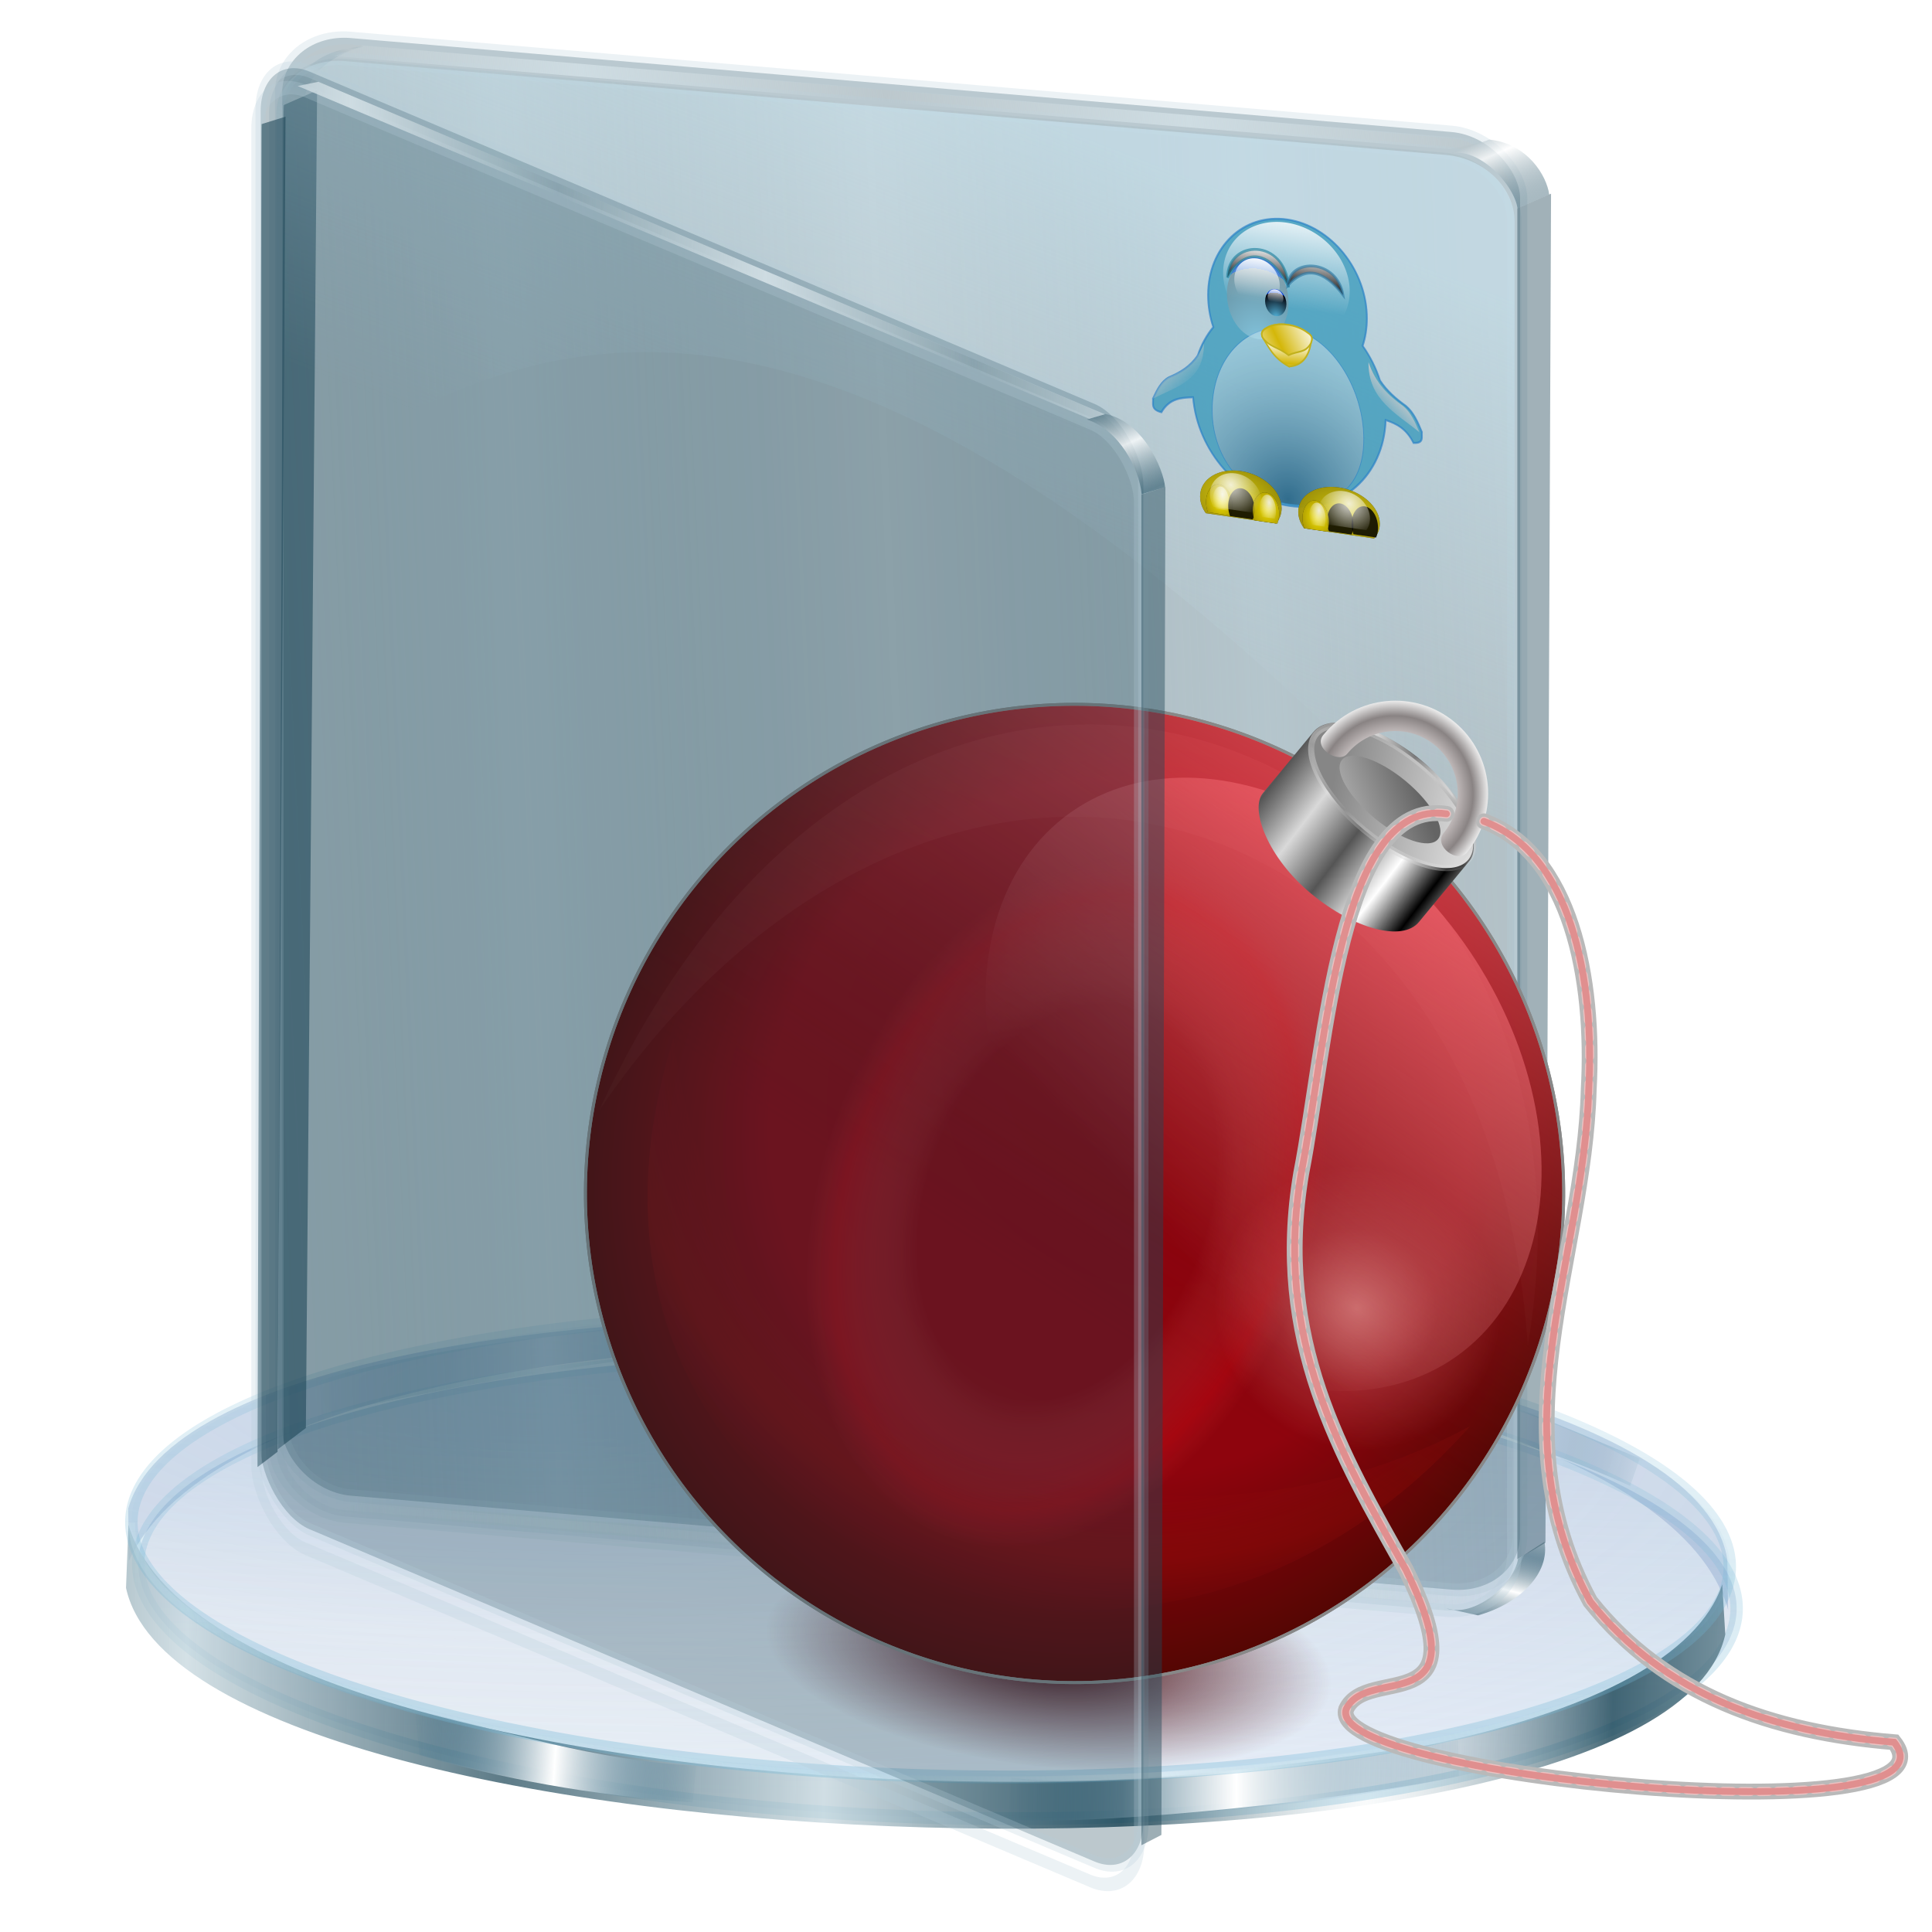 <?xml version="1.0" encoding="UTF-8" standalone="no"?>
<!-- Created with Inkscape (http://www.inkscape.org/) -->

<svg
   xmlns:a="http://ns.adobe.com/AdobeSVGViewerExtensions/3.0/"
   xmlns:dc="http://purl.org/dc/elements/1.1/"
   xmlns:cc="http://creativecommons.org/ns#"
   xmlns:rdf="http://www.w3.org/1999/02/22-rdf-syntax-ns#"
   xmlns:svg="http://www.w3.org/2000/svg"
   xmlns="http://www.w3.org/2000/svg"
   xmlns:xlink="http://www.w3.org/1999/xlink"
   xmlns:sodipodi="http://sodipodi.sourceforge.net/DTD/sodipodi-0.dtd"
   xmlns:inkscape="http://www.inkscape.org/namespaces/inkscape"
   id="svg2"
   version="1.1"
   inkscape:version="0.91 r13725"
   width="256"
   height="256"
   sodipodi:docname="folder.svg">
  <defs
     id="defs6">
    <linearGradient
       id="linearGradient4385">
      <stop
         stop-opacity="0.535"
         stop-color="#1a485c"
         id="stop4387" />
      <stop
         stop-opacity="0.769"
         stop-color="#ffffff"
         id="stop4389"
         offset="1" />
    </linearGradient>
    <linearGradient
       id="linearGradient4379">
      <stop
         stop-opacity="0.379"
         stop-color="#1a485c"
         id="stop4381" />
      <stop
         stop-opacity="0.769"
         stop-color="#ffffff"
         id="stop4383"
         offset="1" />
    </linearGradient>
    <linearGradient
       id="linearGradient3828">
      <stop
         id="stop3830"
         stop-color="#ffffff"
         stop-opacity="0.486" />
      <stop
         id="stop3832"
         offset="1"
         stop-color="#286483"
         stop-opacity="0" />
    </linearGradient>
    <linearGradient
       id="linearGradient3906">
      <stop
         id="stop3908"
         stop-color="#cedce2"
         stop-opacity="1" />
      <stop
         offset="1"
         id="stop3910"
         stop-color="#cedce2"
         stop-opacity="0" />
    </linearGradient>
    <linearGradient
       id="linearGradient3892">
      <stop
         id="stop3894"
         stop-color="#1a485c"
         stop-opacity="0.535" />
      <stop
         offset="1"
         id="stop3896"
         stop-color="#ffffff"
         stop-opacity="1" />
    </linearGradient>
    <linearGradient
       id="linearGradient3878">
      <stop
         id="stop3880"
         stop-color="#cdeaf6"
         stop-opacity="0.915" />
      <stop
         offset="1"
         id="stop3882"
         stop-color="#c5e1ed"
         stop-opacity="0" />
    </linearGradient>
    <linearGradient
       id="linearGradient3867">
      <stop
         id="stop3869"
         stop-color="#99bbc9"
         stop-opacity="0.338" />
      <stop
         offset="1"
         id="stop3871"
         stop-color="#174457"
         stop-opacity="0" />
    </linearGradient>
    <linearGradient
       id="linearGradient3851">
      <stop
         id="stop3853"
         stop-color="#123e50"
         stop-opacity="0.683" />
      <stop
         id="stop3861"
         offset="0.371"
         stop-color="#c6d7de"
         stop-opacity="0.749" />
      <stop
         id="stop3859"
         offset="0.716"
         stop-color="#123e50"
         stop-opacity="0.782" />
      <stop
         offset="1"
         id="stop3855"
         stop-color="#c3d4db"
         stop-opacity="0.099" />
    </linearGradient>
    <linearGradient
       id="linearGradient3824">
      <stop
         id="stop3826"
         stop-color="#ffffff"
         stop-opacity="0.838" />
      <stop
         id="stop3828"
         offset="1"
         stop-color="#70b5d4"
         stop-opacity="0" />
    </linearGradient>
    <linearGradient
       id="linearGradient3815">
      <stop
         id="stop3817"
         stop-color="#9fcaff"
         stop-opacity="0.113" />
      <stop
         id="stop3819"
         offset="1"
         stop-color="#668dbd"
         stop-opacity="0" />
    </linearGradient>
    <linearGradient
       id="linearGradient3773">
      <stop
         id="stop3775"
         stop-color="#70b5d4"
         stop-opacity="0.838" />
      <stop
         offset="1"
         id="stop3777"
         stop-color="#70b5d4"
         stop-opacity="0.275" />
    </linearGradient>
    <linearGradient
       id="linearGradient3765">
      <stop
         id="stop3767"
         stop-color="#668dbd"
         stop-opacity="0.353" />
      <stop
         offset="1"
         id="stop3769"
         stop-color="#668dbd"
         stop-opacity="0.094" />
    </linearGradient>
    <linearGradient
       id="linearGradient3757">
      <stop
         id="stop3759"
         stop-color="#ffffff"
         stop-opacity="1" />
      <stop
         offset="1"
         id="stop3761"
         stop-color="#286483"
         stop-opacity="0" />
    </linearGradient>
    <linearGradient
       inkscape:collect="always"
       xlink:href="#linearGradient3867"
       id="linearGradient3873"
       x1="227.44"
       y1="56.22"
       x2="278.95"
       y2="54.15"
       gradientUnits="userSpaceOnUse"
       spreadMethod="reflect"
       gradientTransform="matrix(0.827,0,0,0.827,-171.108,0.533)" />
    <linearGradient
       inkscape:collect="always"
       xlink:href="#linearGradient3878"
       id="linearGradient3884"
       x1="289.32"
       y1="-44.748"
       x2="264.02"
       y2="30.14"
       gradientUnits="userSpaceOnUse"
       gradientTransform="matrix(0.823,0.08,0,0.827,-170.303,-15.752)" />
    <linearGradient
       inkscape:collect="always"
       xlink:href="#linearGradient4379"
       id="linearGradient3898"
       x1="364.85"
       y1="0.77"
       x2="360.76"
       y2="-7.507"
       gradientUnits="userSpaceOnUse"
       spreadMethod="reflect"
       gradientTransform="matrix(0.827,0,0,0.827,-170.303,-15.752)" />
    <linearGradient
       inkscape:collect="always"
       xlink:href="#linearGradient3892"
       id="linearGradient3902"
       gradientUnits="userSpaceOnUse"
       spreadMethod="reflect"
       x1="359.71"
       y1="-9.786"
       x2="361.38"
       y2="-4.093"
       gradientTransform="matrix(0.827,0,0,-0.827,-170.515,161.484)" />
    <linearGradient
       inkscape:collect="always"
       xlink:href="#linearGradient3906"
       id="linearGradient3912"
       x1="317.98"
       y1="-13.08"
       x2="359.28"
       y2="-16.12"
       gradientUnits="userSpaceOnUse"
       spreadMethod="reflect"
       gradientTransform="matrix(0.827,0,0,0.827,-170.303,-15.752)" />
    <linearGradient
       inkscape:collect="always"
       xlink:href="#linearGradient3906"
       id="linearGradient3916"
       gradientUnits="userSpaceOnUse"
       spreadMethod="reflect"
       x1="317.98"
       y1="-13.08"
       x2="359.28"
       y2="-16.12"
       gradientTransform="matrix(0.827,0,0,0.827,-170.303,173.553)" />
    <linearGradient
       inkscape:collect="always"
       xlink:href="#linearGradient3828"
       id="linearGradient3858"
       gradientUnits="userSpaceOnUse"
       gradientTransform="translate(-69.456,-43.096)"
       spreadMethod="reflect"
       x1="61.93"
       y1="10.421"
       x2="63.37"
       y2="6.578" />
    <linearGradient
       inkscape:collect="always"
       xlink:href="#linearGradient4385"
       id="linearGradient3127"
       gradientUnits="userSpaceOnUse"
       gradientTransform="matrix(0.827,0,0,0.827,-170.303,-15.752)"
       spreadMethod="reflect"
       x1="364.04"
       y1="0.636"
       x2="360.19"
       y2="-5.81" />
    <linearGradient
       inkscape:collect="always"
       xlink:href="#linearGradient3906"
       id="linearGradient3129"
       gradientUnits="userSpaceOnUse"
       gradientTransform="matrix(0.827,0,0,0.827,-170.303,-15.752)"
       spreadMethod="reflect"
       x1="290.73"
       y1="-13.14"
       x2="330.8"
       y2="-13.995" />
    <linearGradient
       id="linearGradient3578">
      <stop
         id="stop3580"
         stop-color="#000000"
         stop-opacity="1" />
      <stop
         offset="1"
         id="stop3582"
         stop-color="#fffcfc"
         stop-opacity="1" />
    </linearGradient>
    <linearGradient
       gradientTransform="matrix(2.162,0,0,2.6,-140.292,-51.897)"
       id="XMLID_26_"
       gradientUnits="userSpaceOnUse"
       x1="76.24"
       y1="31.681"
       x2="76.24"
       y2="40.478">
      <stop
         offset="8.046%"
         id="stop191"
         stop-color="rgb(255,255,255)" />
      <stop
         offset="100%"
         id="stop193"
         stop-color="rgb(255,255,255)"
         stop-opacity="0" />
    </linearGradient>
    <radialGradient
       gradientTransform="matrix(2.162,0,0,2.6,-139.897,-51.106)"
       id="XMLID_25_"
       cx="76.51"
       cy="49.45"
       r="14.862"
       fx="76.51"
       fy="49.45"
       gradientUnits="userSpaceOnUse">
      <stop
         id="stop184"
         stop-color="rgb(187,235,255)" />
      <stop
         offset="1"
         id="stop186"
         stop-color="#7b7b7d"
         stop-opacity="1" />
      <a:midPointStop
         offset="0"
         stop-color="#BBEBFF" />
      <a:midPointStop
         offset="0.5"
         stop-color="#BBEBFF" />
      <a:midPointStop
         offset="1"
         stop-color="#003DD7" />
    </radialGradient>
    <linearGradient
       id="linearGradient2772"
       inkscape:collect="always">
      <stop
         id="stop2774"
         stop-color="#fff9f9"
         stop-opacity="0" />
      <stop
         id="stop2776"
         offset="1"
         stop-color="white"
         stop-opacity="1" />
    </linearGradient>
    <linearGradient
       id="linearGradient2781"
       inkscape:collect="always">
      <stop
         id="stop2783"
         stop-color="#070707"
         stop-opacity="1" />
      <stop
         id="stop2785"
         offset="1"
         stop-color="white"
         stop-opacity="1" />
    </linearGradient>
    <radialGradient
       gradientUnits="userSpaceOnUse"
       fy="49.45"
       fx="76.51"
       r="14.862"
       cy="49.45"
       cx="76.51"
       id="radialGradient3407"
       gradientTransform="matrix(2.162,0,0,2.6,-139.897,-51.106)">
      <stop
         id="stop3409"
         stop-color="#55b6de"
         stop-opacity="1" />
      <stop
         id="stop3411"
         offset="1"
         stop-color="#000007"
         stop-opacity="1" />
      <a:midPointStop
         offset="0"
         stop-color="#BBEBFF" />
      <a:midPointStop
         offset="0.5"
         stop-color="#BBEBFF" />
      <a:midPointStop
         offset="1"
         stop-color="#003DD7" />
    </radialGradient>
    <linearGradient
       id="linearGradient3433"
       inkscape:collect="always">
      <stop
         id="stop3435"
         stop-color="#d4b709"
         stop-opacity="1" />
      <stop
         id="stop3437"
         offset="1"
         stop-color="white"
         stop-opacity="1" />
    </linearGradient>
    <linearGradient
       id="linearGradient3443"
       inkscape:collect="always">
      <stop
         id="stop3445"
         stop-color="#ccc"
         stop-opacity="1" />
      <stop
         id="stop3447"
         offset="1"
         stop-color="#ccc"
         stop-opacity="0" />
    </linearGradient>
    <linearGradient
       id="linearGradient3457"
       inkscape:collect="always">
      <stop
         id="stop3459"
         stop-color="#fe0"
         stop-opacity="1" />
      <stop
         id="stop3461"
         offset="1"
         stop-color="#ffe500"
         stop-opacity="0.704" />
    </linearGradient>
    <linearGradient
       inkscape:collect="always"
       id="linearGradient3469">
      <stop
         id="stop3471"
         stop-color="#fbfbfb"
         stop-opacity="1" />
      <stop
         offset="1"
         id="stop3473"
         stop-color="white"
         stop-opacity="0" />
    </linearGradient>
    <linearGradient
       id="linearGradient2924">
      <stop
         id="stop2926"
         stop-color="#205274"
         stop-opacity="0.754" />
      <stop
         offset="1"
         id="stop2928"
         stop-color="#ffffff"
         stop-opacity="0.458" />
    </linearGradient>
    <radialGradient
       inkscape:collect="always"
       xlink:href="#linearGradient2924"
       id="radialGradient4205"
       gradientUnits="userSpaceOnUse"
       gradientTransform="matrix(1.559,-1.508,1.411,1.458,-665.657,134.827)"
       cx="125.41"
       cy="208.25"
       fx="125.41"
       fy="208.25"
       r="61.24" />
    <linearGradient
       inkscape:collect="always"
       xlink:href="#linearGradient2772"
       id="linearGradient4207"
       gradientUnits="userSpaceOnUse"
       x1="-105.11"
       y1="57.59"
       x2="-105.24"
       y2="11.419" />
    <linearGradient
       inkscape:collect="always"
       xlink:href="#linearGradient2781"
       id="linearGradient4209"
       gradientUnits="userSpaceOnUse"
       gradientTransform="matrix(1.09,0,0,0.939,-213.402,41.206)"
       x1="13.847"
       y1="56.14"
       x2="13.847"
       y2="25.797" />
    <linearGradient
       inkscape:collect="always"
       xlink:href="#linearGradient2781"
       id="linearGradient4211"
       gradientUnits="userSpaceOnUse"
       gradientTransform="matrix(1.09,0,0,0.939,-169.403,41.206)"
       x1="13.847"
       y1="56.14"
       x2="13.847"
       y2="25.797" />
    <radialGradient
       inkscape:collect="always"
       xlink:href="#XMLID_25_"
       id="radialGradient4213"
       gradientUnits="userSpaceOnUse"
       gradientTransform="matrix(2.162,0,0,2.6,-139.897,-51.106)"
       cx="76.51"
       cy="49.45"
       fx="76.51"
       fy="49.45"
       r="14.862" />
    <linearGradient
       inkscape:collect="always"
       xlink:href="#XMLID_26_"
       id="linearGradient4215"
       gradientUnits="userSpaceOnUse"
       gradientTransform="matrix(2.162,0,0,2.6,-140.292,-51.897)"
       x1="76.24"
       y1="31.681"
       x2="76.24"
       y2="40.478" />
    <radialGradient
       inkscape:collect="always"
       xlink:href="#radialGradient3407"
       id="radialGradient4221"
       gradientUnits="userSpaceOnUse"
       gradientTransform="matrix(1.963,0,0,2.104,-129.116,-42.922)"
       cx="76.51"
       cy="49.45"
       fx="76.51"
       fy="49.45"
       r="14.862" />
    <linearGradient
       inkscape:collect="always"
       xlink:href="#XMLID_26_"
       id="linearGradient4223"
       gradientUnits="userSpaceOnUse"
       gradientTransform="matrix(1.963,0,0,2.104,-129.476,-43.562)"
       x1="76.24"
       y1="31.681"
       x2="76.24"
       y2="40.478" />
    <linearGradient
       inkscape:collect="always"
       xlink:href="#linearGradient3433"
       id="linearGradient4229"
       gradientUnits="userSpaceOnUse"
       gradientTransform="matrix(1.279,0,0,1.168,-199.436,88.808)"
       spreadMethod="reflect"
       x1="19"
       y1="51.597"
       x2="18.321"
       y2="37.86" />
    <linearGradient
       inkscape:collect="always"
       xlink:href="#linearGradient3443"
       id="linearGradient4231"
       gradientUnits="userSpaceOnUse"
       gradientTransform="matrix(1.444,0,0,1.444,-306.017,26.646)"
       x1="19.72"
       y1="85.88"
       x2="35.527"
       y2="101.77" />
    <linearGradient
       inkscape:collect="always"
       xlink:href="#linearGradient3443"
       id="linearGradient4233"
       gradientUnits="userSpaceOnUse"
       gradientTransform="matrix(-1.444,0,0,1.444,-49.728,22.667)"
       x1="26.28"
       y1="92.44"
       x2="37.17"
       y2="105.87" />
    <radialGradient
       inkscape:collect="always"
       xlink:href="#linearGradient3457"
       id="radialGradient4235"
       gradientUnits="userSpaceOnUse"
       gradientTransform="matrix(1.36,0.043,-0.022,0.836,-293.408,120.619)"
       cx="57.5"
       cy="155.54"
       fx="57.5"
       fy="155.54"
       r="27.28" />
    <radialGradient
       inkscape:collect="always"
       xlink:href="#linearGradient3457"
       id="radialGradient4237"
       gradientUnits="userSpaceOnUse"
       gradientTransform="matrix(1.126,0.032,-0.018,0.637,-13.705,82.041)"
       cx="57.5"
       cy="155.54"
       fx="57.5"
       fy="155.54"
       r="27.28" />
    <radialGradient
       inkscape:collect="always"
       xlink:href="#linearGradient3469"
       id="radialGradient4239"
       gradientUnits="userSpaceOnUse"
       gradientTransform="matrix(-0.802,-0.034,0.016,-0.683,87.925,281.807)"
       cx="56.54"
       cy="151.19"
       fx="56.54"
       fy="151.19"
       r="27.28" />
    <radialGradient
       inkscape:collect="always"
       xlink:href="#linearGradient3457"
       id="radialGradient4241"
       gradientUnits="userSpaceOnUse"
       gradientTransform="matrix(-1.36,0.041,0.022,0.812,-56.295,125.326)"
       cx="57.5"
       cy="155.54"
       fx="57.5"
       fy="155.54"
       r="27.28" />
    <radialGradient
       inkscape:collect="always"
       xlink:href="#linearGradient3469"
       id="radialGradient4263"
       gradientUnits="userSpaceOnUse"
       gradientTransform="matrix(0.968,-0.043,-0.019,-0.872,-178.989,380.098)"
       cx="56.54"
       cy="151.19"
       fx="56.54"
       fy="151.19"
       r="27.28" />
    <radialGradient
       inkscape:collect="always"
       xlink:href="#linearGradient3469"
       id="radialGradient4265"
       gradientUnits="userSpaceOnUse"
       gradientTransform="matrix(-0.968,-0.044,0.019,-0.897,-170.714,382.891)"
       cx="56.54"
       cy="151.19"
       fx="56.54"
       fy="151.19"
       r="27.28" />
    <linearGradient
       inkscape:collect="always"
       xlink:href="#linearGradient3433"
       id="linearGradient4267"
       gradientUnits="userSpaceOnUse"
       gradientTransform="matrix(1.279,0,0,1.168,-199.436,88.808)"
       spreadMethod="reflect"
       x1="12.985"
       y1="40.449"
       x2="35.681"
       y2="28.739" />
    <linearGradient
       inkscape:collect="always"
       xlink:href="#linearGradient3757"
       id="linearGradient3662"
       gradientUnits="userSpaceOnUse"
       gradientTransform="matrix(0.827,0,0,-0.827,-106.377,393.99)"
       spreadMethod="reflect"
       x1="229.62"
       y1="253.18"
       x2="266.18"
       y2="254.22" />
    <linearGradient
       inkscape:collect="always"
       xlink:href="#linearGradient3757"
       id="linearGradient3664"
       gradientUnits="userSpaceOnUse"
       gradientTransform="matrix(-0.82,-0.107,0.107,-0.82,367.072,422.465)"
       spreadMethod="reflect"
       x1="226.48"
       y1="251.92"
       x2="249.45"
       y2="252.55" />
    <linearGradient
       inkscape:collect="always"
       xlink:href="#linearGradient3765"
       id="linearGradient3666"
       gradientUnits="userSpaceOnUse"
       x1="17.757"
       y1="183.53"
       x2="17.757"
       y2="256.25" />
    <linearGradient
       inkscape:collect="always"
       xlink:href="#linearGradient3773"
       id="linearGradient3668"
       gradientUnits="userSpaceOnUse"
       x1="66.09"
       y1="264.77"
       x2="67.09"
       y2="173.91" />
    <linearGradient
       inkscape:collect="always"
       xlink:href="#linearGradient3851"
       id="linearGradient3670"
       gradientUnits="userSpaceOnUse"
       gradientTransform="matrix(0.827,0,0,0.827,-100.847,27.345)"
       spreadMethod="reflect"
       x1="218.43"
       y1="236.06"
       x2="354.07"
       y2="234.6" />
    <linearGradient
       inkscape:collect="always"
       xlink:href="#linearGradient3757"
       id="linearGradient3674"
       gradientUnits="userSpaceOnUse"
       gradientTransform="matrix(0.827,0,0,0.608,-100.847,80.374)"
       spreadMethod="reflect"
       x1="226.48"
       y1="251.92"
       x2="249.45"
       y2="252.55" />
    <linearGradient
       inkscape:collect="always"
       xlink:href="#linearGradient3757"
       id="linearGradient3676"
       gradientUnits="userSpaceOnUse"
       gradientTransform="matrix(-0.827,0,0,0.633,365.062,74.618)"
       spreadMethod="reflect"
       x1="229.62"
       y1="253.18"
       x2="266.18"
       y2="254.22" />
    <radialGradient
       inkscape:collect="always"
       xlink:href="#linearGradient3815"
       id="radialGradient3678"
       gradientUnits="userSpaceOnUse"
       gradientTransform="matrix(1,0,0,0.283,0,157.826)"
       spreadMethod="reflect"
       cx="-39.669"
       cy="149.73"
       fx="-39.669"
       fy="149.73"
       r="126.76" />
    <linearGradient
       inkscape:collect="always"
       xlink:href="#linearGradient3824"
       id="linearGradient3682"
       gradientUnits="userSpaceOnUse"
       gradientTransform="matrix(0.827,0,0,0.862,114.192,14.734)"
       spreadMethod="reflect"
       x1="66.09"
       y1="264.77"
       x2="144.1"
       y2="234.13" />
    <linearGradient
       id="linearGradient4319"
       inkscape:collect="always">
      <stop
         stop-opacity="1"
         stop-color="#ffffff"
         id="stop4321" />
      <stop
         stop-opacity="1"
         stop-color="#1b2acd"
         id="stop4323"
         offset="1" />
    </linearGradient>
    <linearGradient
       id="linearGradient4311">
      <stop
         stop-opacity="1"
         stop-color="#bcbfeb"
         id="stop4313" />
      <stop
         stop-opacity="1"
         stop-color="#5975ff"
         offset="0.293"
         id="stop4315" />
      <stop
         stop-opacity="1"
         stop-color="#000984"
         id="stop4317"
         offset="1" />
    </linearGradient>
    <linearGradient
       id="linearGradient3381">
      <stop
         stop-opacity="1"
         stop-color="#ffffff"
         id="stop3383" />
      <stop
         stop-opacity="0"
         stop-color="#ffffff"
         offset="1"
         id="stop3385" />
    </linearGradient>
    <filter
       id="filter3743"
       inkscape:collect="always">
      <feGaussianBlur
         id="feGaussianBlur3745"
         inkscape:collect="always" />
    </filter>
    <radialGradient
       r="105.01"
       fy="194.55"
       fx="131.21"
       cy="194.55"
       cx="131.21"
       gradientTransform="matrix(4.057,-0.012,0.005,1.713,-397.619,-130.883)"
       gradientUnits="userSpaceOnUse"
       id="radialGradient3756"
       xlink:href="#linearGradient4311"
       inkscape:collect="always" />
    <linearGradient
       y2="13.44"
       x2="148.71"
       y1="237.78"
       x1="142.64"
       gradientUnits="userSpaceOnUse"
       id="linearGradient3758"
       xlink:href="#linearGradient4319"
       inkscape:collect="always" />
    <linearGradient
       y2="123.03"
       x2="145.68"
       y1="22.952"
       x1="105.93"
       gradientTransform="translate(-300.128,99.876)"
       gradientUnits="userSpaceOnUse"
       id="linearGradient3760"
       xlink:href="#linearGradient3381"
       inkscape:collect="always" />
    <linearGradient
       id="linearGradient4291"
       inkscape:collect="always">
      <stop
         id="stop4293"
         offset="0"
         style="stop-color:#646464;stop-opacity:1;" />
      <stop
         style="stop-color:#beb7b7;stop-opacity:1"
         offset="0.671"
         id="stop4301" />
      <stop
         style="stop-color:#898383;stop-opacity:1"
         offset="0.835"
         id="stop4299" />
      <stop
         id="stop4295"
         offset="1"
         style="stop-color:#ededed;stop-opacity:1" />
    </linearGradient>
    <linearGradient
       id="linearGradient4278"
       inkscape:collect="always">
      <stop
         id="stop4280"
         offset="0"
         style="stop-color:#646464;stop-opacity:1" />
      <stop
         id="stop4282"
         offset="1"
         style="stop-color:#a4a4a4;stop-opacity:1" />
    </linearGradient>
    <linearGradient
       id="linearGradient4268"
       inkscape:collect="always">
      <stop
         id="stop4270"
         offset="0"
         style="stop-color:#9b9b9b;stop-opacity:1;" />
      <stop
         id="stop4272"
         offset="1"
         style="stop-color:#ffffff;stop-opacity:0" />
    </linearGradient>
    <linearGradient
       id="linearGradient4260"
       inkscape:collect="always">
      <stop
         id="stop4262"
         offset="0"
         style="stop-color:#868686;stop-opacity:1" />
      <stop
         id="stop4264"
         offset="1"
         style="stop-color:#d9d9d9;stop-opacity:1" />
    </linearGradient>
    <linearGradient
       id="linearGradient4246"
       inkscape:collect="always">
      <stop
         id="stop4248"
         offset="0"
         style="stop-color:#d9d9d9;stop-opacity:1" />
      <stop
         style="stop-color:#555555;stop-opacity:1"
         offset="0.342"
         id="stop4256" />
      <stop
         style="stop-color:#ffffff;stop-opacity:1"
         offset="0.709"
         id="stop4254" />
      <stop
         id="stop4250"
         offset="1"
         style="stop-color:#000000;stop-opacity:1" />
    </linearGradient>
    <linearGradient
       id="linearGradient4236"
       inkscape:collect="always">
      <stop
         id="stop4238"
         offset="0"
         style="stop-color:#390005;stop-opacity:1" />
      <stop
         id="stop4240"
         offset="1"
         style="stop-color:#53090f;stop-opacity:0" />
    </linearGradient>
    <linearGradient
       id="linearGradient4226"
       inkscape:collect="always">
      <stop
         id="stop4228"
         offset="0"
         style="stop-color:#ff5563;stop-opacity:0.694" />
      <stop
         id="stop4232"
         offset="1"
         style="stop-color:#540603;stop-opacity:0" />
    </linearGradient>
    <linearGradient
       inkscape:collect="always"
       id="linearGradient4140">
      <stop
         style="stop-color:#8e000c;stop-opacity:1"
         offset="0"
         id="stop4218" />
      <stop
         id="stop4220"
         offset="0.712"
         style="stop-color:#8e040d;stop-opacity:1" />
      <stop
         style="stop-color:#540603;stop-opacity:1"
         offset="1"
         id="stop4222" />
    </linearGradient>
    <linearGradient
       id="linearGradient4200"
       inkscape:collect="always">
      <stop
         id="stop4202"
         offset="0"
         style="stop-color:#f5170e;stop-opacity:1;" />
      <stop
         style="stop-color:#f5170e;stop-opacity:0"
         offset="0.786"
         id="stop4210" />
      <stop
         style="stop-color:#f5170e;stop-opacity:0.098;"
         offset="0.9"
         id="stop4208" />
      <stop
         id="stop4204"
         offset="1"
         style="stop-color:#f5170e;stop-opacity:0;" />
    </linearGradient>
    <linearGradient
       id="linearGradient4188"
       inkscape:collect="always">
      <stop
         id="stop4190"
         offset="0"
         style="stop-color:#ffb7b4;stop-opacity:0.639" />
      <stop
         style="stop-color:#ffb7b4;stop-opacity:0.191"
         offset="0.56"
         id="stop4196" />
      <stop
         id="stop4192"
         offset="1"
         style="stop-color:#ffb7b4;stop-opacity:0;" />
    </linearGradient>
    <linearGradient
       id="linearGradient4178"
       inkscape:collect="always">
      <stop
         id="stop4180"
         offset="0"
         style="stop-color:#ffb7b4;stop-opacity:0.087" />
      <stop
         id="stop4182"
         offset="1"
         style="stop-color:#ffb7b4;stop-opacity:0.024" />
    </linearGradient>
    <linearGradient
       id="linearGradient4162"
       inkscape:collect="always">
      <stop
         id="stop4164"
         offset="0"
         style="stop-color:#e78185;stop-opacity:0" />
      <stop
         style="stop-color:#f89d94;stop-opacity:0"
         offset="0.572"
         id="stop4170" />
      <stop
         id="stop4174"
         offset="0.647"
         style="stop-color:#f67e79;stop-opacity:0.082" />
      <stop
         id="stop4172"
         offset="0.891"
         style="stop-color:#ef0f19;stop-opacity:0.235" />
      <stop
         id="stop4166"
         offset="1"
         style="stop-color:#e4373e;stop-opacity:0" />
    </linearGradient>
    <linearGradient
       id="linearGradient4152"
       inkscape:collect="always">
      <stop
         id="stop4154"
         offset="0"
         style="stop-color:#e78185;stop-opacity:0.765" />
      <stop
         id="stop4156"
         offset="1"
         style="stop-color:#e78185;stop-opacity:0;" />
    </linearGradient>
    <radialGradient
       gradientTransform="matrix(0.774,0,0,0.774,-128.592,93.293)"
       gradientUnits="userSpaceOnUse"
       r="84.005"
       fy="79.612"
       fx="175.501"
       cy="126.076"
       cx="179.94"
       id="radialGradient4146"
       xlink:href="#linearGradient4140"
       inkscape:collect="always" />
    <linearGradient
       gradientTransform="matrix(0.774,0,0,0.774,-99.941,123.496)"
       gradientUnits="userSpaceOnUse"
       y2="67.431"
       x2="213.173"
       y1="-6.597"
       x1="204.369"
       id="linearGradient4158"
       xlink:href="#linearGradient4152"
       inkscape:collect="always" />
    <radialGradient
       gradientUnits="userSpaceOnUse"
       gradientTransform="matrix(0.774,0,0,1.119,-152.501,-17.858)"
       r="42.173"
       fy="180.939"
       fx="126.223"
       cy="180.939"
       cx="126.223"
       id="radialGradient4168"
       xlink:href="#linearGradient4162"
       inkscape:collect="always" />
    <linearGradient
       gradientTransform="matrix(0.597,0.493,-0.493,0.597,-158.559,-9.933)"
       gradientUnits="userSpaceOnUse"
       y2="138.286"
       x2="186.451"
       y1="52.164"
       x1="145.067"
       id="linearGradient4184"
       xlink:href="#linearGradient4178"
       inkscape:collect="always" />
    <radialGradient
       gradientUnits="userSpaceOnUse"
       gradientTransform="matrix(0.774,0,0,0.746,-128.592,96.344)"
       r="24.86"
       fy="110.391"
       fx="229.66"
       cy="110.391"
       cx="229.66"
       id="radialGradient4194"
       xlink:href="#linearGradient4188"
       inkscape:collect="always" />
    <radialGradient
       gradientUnits="userSpaceOnUse"
       gradientTransform="matrix(-0.496,1.032,-0.975,-0.469,18.303,-30.598)"
       r="73.692"
       fy="36.728"
       fx="169.582"
       cy="36.728"
       cx="169.582"
       id="radialGradient4206"
       xlink:href="#linearGradient4200"
       inkscape:collect="always" />
    <linearGradient
       gradientTransform="matrix(0.774,0,0,0.774,-128.592,93.293)"
       gradientUnits="userSpaceOnUse"
       y2="140.874"
       x2="192.916"
       y1="42.025"
       x1="180.578"
       id="linearGradient4214"
       xlink:href="#linearGradient4226"
       inkscape:collect="always" />
    <radialGradient
       gradientUnits="userSpaceOnUse"
       gradientTransform="matrix(0.774,0,0,0.301,-234.975,165.262)"
       r="48.684"
       fy="204.8"
       fx="184.527"
       cy="204.8"
       cx="184.527"
       id="radialGradient4242"
       xlink:href="#linearGradient4236"
       inkscape:collect="always" />
    <linearGradient
       spreadMethod="reflect"
       gradientUnits="userSpaceOnUse"
       y2="42.617"
       x2="193.554"
       y1="43.505"
       x1="169.286"
       id="linearGradient4252"
       xlink:href="#linearGradient4246"
       inkscape:collect="always" />
    <linearGradient
       gradientUnits="userSpaceOnUse"
       y2="31.371"
       x2="189.369"
       y1="42.321"
       x1="168.44"
       id="linearGradient4266"
       xlink:href="#linearGradient4260"
       inkscape:collect="always" />
    <linearGradient
       spreadMethod="reflect"
       gradientUnits="userSpaceOnUse"
       y2="30.187"
       x2="173.387"
       y1="37.586"
       x1="175.247"
       id="linearGradient4274"
       xlink:href="#linearGradient4268"
       inkscape:collect="always" />
    <linearGradient
       gradientUnits="userSpaceOnUse"
       y2="45.281"
       x2="175.205"
       y1="35.218"
       x1="181.124"
       id="linearGradient4284"
       xlink:href="#linearGradient4278"
       inkscape:collect="always" />
    <radialGradient
       gradientUnits="userSpaceOnUse"
       gradientTransform="matrix(0.982,-0.045,0.045,0.974,1.351,11.734)"
       r="16.277"
       fy="35.514"
       fx="178.756"
       cy="35.514"
       cx="178.756"
       id="radialGradient4297"
       xlink:href="#linearGradient4291"
       inkscape:collect="always" />
    <linearGradient
       inkscape:collect="always"
       xlink:href="#linearGradient4319"
       id="linearGradient4662"
       gradientUnits="userSpaceOnUse"
       x1="142.64"
       y1="237.78"
       x2="148.71"
       y2="13.44" />
    <linearGradient
       inkscape:collect="always"
       xlink:href="#linearGradient3381"
       id="linearGradient4664"
       gradientUnits="userSpaceOnUse"
       gradientTransform="translate(-300.128,99.876)"
       x1="105.93"
       y1="22.952"
       x2="145.68"
       y2="123.03" />
  </defs>
  <sodipodi:namedview
     pagecolor="#ffffff"
     bordercolor="#666666"
     borderopacity="1"
     objecttolerance="10"
     gridtolerance="10"
     guidetolerance="10"
     inkscape:pageopacity="0"
     inkscape:pageshadow="2"
     inkscape:window-width="1920"
     inkscape:window-height="1057"
     id="namedview4"
     showgrid="false"
     inkscape:zoom="3.3789062"
     inkscape:cx="128"
     inkscape:cy="128"
     inkscape:window-x="-2"
     inkscape:window-y="-5"
     inkscape:window-maximized="1"
     inkscape:current-layer="svg2" />
  <g
     id="g3846"
     transform="matrix(1.018,0.031,-0.031,1.018,-7.22,-7.432)">
    <path
       sodipodi:nodetypes="ccccc"
       inkscape:connector-curvature="0"
       id="path3807"
       d="m 54.736,189.873 c 11.343,-2.986 45.459,-11.095 58.887,-9.859 l -0.886,-4.417 c -12.716,0.165 -45.309,4.766 -58.434,9.796 z"
       opacity="0.6"
       fill="url(#linearGradient3662)"
       stroke="none"
       fill-opacity="1" />
    <path
       d="m 225.185,193.85 c -10.996,-4.577 -21.979,-7.512 -35.16,-9.587 l 1.518,-4.32 c 13.501,1.503 24.017,6.306 34.784,10.309 z"
       id="path3803"
       inkscape:connector-curvature="0"
       sodipodi:nodetypes="ccccc"
       fill="url(#linearGradient3664)"
       stroke="none"
       fill-opacity="1" />
    <path
       sodipodi:nodetypes="ccccc"
       inkscape:connector-curvature="0"
       id="path3781"
       d="m 29.953,202.769 0.296,6.783 c 17.429,-41.667 194.672,-41.857 208.155,0 l -0.296,-6.502 C 231.103,165.66 39.311,165.153 29.953,202.769 z"
       fill="#7b97c2"
       stroke="none"
       fill-opacity="0.332" />
    <path
       transform="matrix(0.827,0,0,0.862,115.18,19.83)"
       d="M 150.345,220.19 A 125.78,34.923 0 0 1 24.564,255.112 125.78,34.923 0 0 1 -101.216,220.19 125.78,34.923 0 0 1 24.564,185.267 125.78,34.923 0 0 1 150.345,220.19 Z"
       sodipodi:ry="34.922543"
       sodipodi:rx="125.78035"
       sodipodi:cy="220.18959"
       sodipodi:cx="24.564161"
       id="path3755"
       sodipodi:type="arc"
       stroke-opacity="0.427"
       stroke-dasharray="none"
       fill="url(#linearGradient3666)"
       stroke="url(#linearGradient3668)"
       fill-opacity="1"
       stroke-width="1.959"
       stroke-miterlimit="4" />
    <path
       d="m 29.983,213.069 0.067,-8.22 c 13.102,40.124 195.927,39.629 207.496,1.437 l 0.592,6.502 C 231.132,250.178 39.34,250.685 29.983,213.069 z"
       id="path3783"
       inkscape:connector-curvature="0"
       sodipodi:nodetypes="ccccc"
       fill="url(#linearGradient3670)"
       stroke="none"
       fill-opacity="1" />
    <path
       sodipodi:type="arc"
       id="path3785"
       sodipodi:cx="24.564161"
       sodipodi:cy="220.18959"
       sodipodi:rx="125.78035"
       sodipodi:ry="34.922543"
       d="M 150.345,220.19 A 125.78,34.923 0 0 1 24.564,255.112 125.78,34.923 0 0 1 -101.216,220.19 125.78,34.923 0 0 1 24.564,185.267 125.78,34.923 0 0 1 150.345,220.19 Z"
       transform="matrix(0.827,0,0,0.89,114.517,13.925)"
       stroke-opacity="0.427"
       stroke-dasharray="none"
       fill="none"
       stroke="url(#linearGradient3668)"
       stroke-width="1.959"
       stroke-miterlimit="4" />
    <path
       sodipodi:nodetypes="ccccc"
       inkscape:connector-curvature="0"
       id="path3789"
       d="m 68.008,227.81 c 11.496,2.29 23.526,5.878 36.865,6.135 l -0.346,4.779 c -13.505,-0.504 -25.08,-2.407 -35.682,-5.023 z"
       fill="url(#linearGradient3674)"
       stroke="none"
       fill-opacity="1" />
    <path
       d="m 203.819,227.637 c -11.343,2.117 -44.492,8.055 -57.986,6.597 l -0.144,5.491 c 12.959,0.451 46.312,-4.401 58.375,-7.444 z"
       id="path3799"
       inkscape:connector-curvature="0"
       sodipodi:nodetypes="ccccc"
       fill="url(#linearGradient3676)"
       stroke="none"
       fill-opacity="1" />
    <path
       sodipodi:type="arc"
       id="path3811"
       sodipodi:cx="24.564161"
       sodipodi:cy="220.18959"
       sodipodi:rx="125.78035"
       sodipodi:ry="34.922543"
       d="M 150.345,220.19 A 125.78,34.923 0 0 1 24.564,255.112 125.78,34.923 0 0 1 -101.216,220.19 125.78,34.923 0 0 1 24.564,185.267 125.78,34.923 0 0 1 150.345,220.19 Z"
       transform="matrix(0.827,0,0,0.862,114.122,14.437)"
       stroke-opacity="0.427"
       stroke-dasharray="none"
       fill="url(#radialGradient3678)"
       stroke="url(#linearGradient3668)"
       fill-opacity="1"
       stroke-width="1.959"
       stroke-miterlimit="4" />
    <path
       sodipodi:nodetypes="csc"
       inkscape:connector-curvature="0"
       id="path3821"
       d="m 238.526,204.545 c 0,16.626 -46.571,30.105 -104.02,30.105 -57.448,0 -104.02,-13.478 -104.02,-30.105"
       stroke-opacity="0.427"
       stroke-dasharray="none"
       fill="none"
       stroke="url(#linearGradient3682)"
       stroke-width="0.827"
       stroke-miterlimit="4" />
  </g>
  <g
     id="g3834"
     transform="matrix(1.164,0,0,1.019,49.702,42.531)">
    <path
       sodipodi:nodetypes="ccccc"
       inkscape:connector-curvature="0"
       id="path3818"
       d="m -10.608,-28.051 2.642,-1.321 c 0.547,-2.317 2.202,-4.95 6.725,-6.325 -3.306,0.187 -5.221,1.438 -6.725,3.002 -1.981,1.479 -2.332,3.06 -2.642,4.644 z"
       fill="url(#linearGradient3858)"
       stroke="none"
       fill-opacity="1" />
    <path
       d="m -4.665,154.856 3.313,-1.371 128.169,12.337 -4.455,1.142 z"
       id="path3914"
       inkscape:connector-curvature="0"
       opacity="0.771"
       fill="url(#linearGradient3916)"
       stroke="none"
       fill-opacity="1" />
    <path
       d="m 121.931,167.403 c 3.221,1.302 7.77,-3.233 8.169,-6.413 l 3.02,-2.244 c 0.632,4.076 -2.777,8.039 -7.569,9.569 z"
       id="path3900"
       inkscape:connector-curvature="0"
       sodipodi:nodetypes="ccccc"
       fill="url(#linearGradient3902)"
       stroke="none"
       fill-opacity="1" />
    <rect
       transform="matrix(0.995,0.097,0,1,0,0)"
       ry="7.847"
       y="-36.518"
       x="-10.624"
       height="189.54"
       width="141.62"
       id="rect3863"
       stroke-miterlimit="4"
       rx="7.847"
       opacity="0.6"
       stroke-dasharray="none"
       stroke-opacity="0.427"
       fill="#123e50"
       stroke="#b6ccd6"
       fill-opacity="0.473"
       stroke-width="1.658" />
    <path
       d="m -10.438,-28.065 3.837,-1.918 -1.279,173.933 -3.197,2.771 z"
       id="path3888"
       inkscape:connector-curvature="0"
       sodipodi:nodetypes="ccccc"
       fill="#204757"
       stroke="none"
       fill-opacity="0.585" />
    <rect
       id="rect3865"
       width="141.62"
       height="189.54"
       x="-11.295"
       y="-33.755"
       ry="7.847"
       transform="matrix(0.995,0.097,0,1,0,0)"
       stroke-miterlimit="4"
       rx="7.847"
       opacity="0.6"
       stroke-dasharray="none"
       stroke-opacity="0.427"
       fill="url(#linearGradient3873)"
       stroke="#b6ccd6"
       fill-opacity="1"
       stroke-width="1.658" />
    <path
       sodipodi:nodetypes="sssccss"
       inkscape:connector-curvature="0"
       id="rect3875"
       d="M -3.432,-33.793 121.899,-21.591 c 4.327,0.421 7.81,4.26 7.81,8.608 l 0,90.849 C 54.59,-16.358 19.503,-2.635 -11.242,22.793 l 0,-49.499 c 0,-4.347 3.483,-7.508 7.81,-7.087 z"
       opacity="0.6"
       fill="url(#linearGradient3884)"
       stroke="none"
       fill-opacity="1" />
    <path
       sodipodi:nodetypes="ccccc"
       inkscape:connector-curvature="0"
       id="path3886"
       d="m 130.029,-14.636 3.837,-1.918 -0.639,175.425 -3.197,2.132 z"
       fill="#204757"
       stroke="none"
       fill-opacity="0.418" />
    <path
       sodipodi:nodetypes="ccccc"
       inkscape:connector-curvature="0"
       id="path3890"
       d="m 122.143,-21.67 c 3.221,-1.302 7.51,3.847 7.909,7.027 l 3.607,-1.801 c -0.28,-2.409 -2.444,-6.622 -6.827,-7.144 z"
       fill="url(#linearGradient3898)"
       stroke="none"
       fill-opacity="1" />
    <path
       inkscape:connector-curvature="0"
       id="path3904"
       d="m -4.665,-34.449 3.313,-1.371 128.169,12.337 -4.455,1.142 z"
       fill="url(#linearGradient3912)"
       stroke="none"
       fill-opacity="1" />
  </g>
  <g
     id="g4152"
     transform="matrix(0.164,0.024,0,0.18,199.599,25.537)">
    <path
       id="path1894"
       d="m -176.858,43.344 c -35.42,0 -64.125,28.736 -64.125,64.156 0,8.11 1.469,15.886 4.219,23.031 -5.378,6.694 -9.633,14.279 -12.5,22.5 -6.007,9.029 -14.348,14.579 -23.281,19.219 -6.252,3.879 -9.621,10.622 -12.938,17.438 0.427,3.61 -2.092,8.226 6.75,9.031 6.68,-11.297 16.162,-12.851 25.625,-14.406 3.483,38.957 36.939,69.563 77.656,69.562 42.093,0 76.457,-32.7 77.938,-73.531 8.399,1.488 16.551,3.782 22.5,13.844 8.842,-0.805 6.323,-5.39 6.75,-9 -3.316,-6.815 -6.685,-13.558 -12.938,-17.438 -7.811,-4.057 -15.167,-8.805 -20.906,-15.969 -3.217,-8.707 -7.979,-16.681 -14,-23.594 2.208,-6.486 3.438,-13.458 3.438,-20.688 0,-35.42 -28.767,-64.156 -64.188,-64.156 z"
       inkscape:connector-curvature="0"
       stroke-opacity="0.668"
       stroke-dasharray="none"
       fill="#188cb4"
       fill-rule="evenodd"
       stroke="#2780c7"
       stroke-linejoin="miter"
       fill-opacity="0.618"
       stroke-linecap="butt"
       stroke-width="1.444"
       stroke-miterlimit="4" />
    <path
       sodipodi:nodetypes="csssc"
       id="path1882"
       d="m -115.19,196.744 c 0,37.633 -26.613,55.823 -60.574,55.823 -33.962,0 -61.903,-23.333 -61.903,-60.966 0,-37.633 27.563,-68.176 61.525,-68.176 33.962,0 60.953,35.686 60.953,73.319 z"
       inkscape:connector-curvature="0"
       opacity="0.89"
       stroke-opacity="0.668"
       stroke-dasharray="none"
       fill="url(#radialGradient4205)"
       stroke="#2780c7"
       stroke-linejoin="round"
       fill-opacity="1"
       stroke-linecap="round"
       stroke-width="0.6"
       stroke-dashoffset="0"
       stroke-miterlimit="4" />
    <path
       transform="matrix(1.444,0,0,1.444,-17.448,24.932)"
       d="m -75.568,44.653 a 35.41,30.267 0 0 1 -35.41,30.267 35.41,30.267 0 0 1 -35.41,-30.267 35.41,30.267 0 0 1 35.41,-30.267 35.41,30.267 0 0 1 35.41,30.267 z"
       sodipodi:ry="30.266603"
       sodipodi:rx="35.409946"
       sodipodi:cy="44.653343"
       sodipodi:cx="-110.97755"
       id="path1885"
       sodipodi:type="arc"
       opacity="0.89"
       fill="url(#linearGradient4207)"
       stroke="none"
       fill-opacity="1" />
    <path
       sodipodi:nodetypes="ccc"
       id="path1893"
       d="m -225.307,92.457 c 0.446,-28.303 46.978,-35.457 49.436,0.544 -16.306,-28.314 -37.699,-21.744 -49.436,-0.544 z"
       inkscape:connector-curvature="0"
       stroke-opacity="0.635"
       stroke-dasharray="none"
       fill="url(#linearGradient4209)"
       fill-rule="evenodd"
       stroke="#1f829f"
       stroke-linejoin="miter"
       fill-opacity="1"
       stroke-linecap="butt"
       stroke-width="2.024"
       stroke-miterlimit="4" />
    <path
       d="m -176.736,91.885 c 1.721,-20.966 40.437,-25.039 44.864,1.115 -16.306,-17.05 -30.842,-17.13 -44.864,-1.115 z"
       id="path2789"
       sodipodi:nodetypes="ccc"
       inkscape:connector-curvature="0"
       stroke-opacity="0.639"
       stroke-dasharray="none"
       fill="url(#linearGradient4211)"
       fill-rule="evenodd"
       stroke="#307ba5"
       stroke-linejoin="miter"
       fill-opacity="1"
       stroke-linecap="butt"
       stroke-width="2.024"
       stroke-miterlimit="4" />
    <g
       transform="matrix(1.444,0,0,1.444,-236.875,26.646)"
       id="g3373">
      <path
         id="path188"
         d="m 42.162,53.952 c 0,11.45 -7.716,20.726 -17.237,20.726 -9.512,0 -17.237,-9.276 -17.237,-20.726 0,-11.447 7.722,-20.728 17.237,-20.728 9.521,0.003 17.237,9.281 17.237,20.728 z"
         inkscape:connector-curvature="0"
         opacity="0.446"
         fill="url(#radialGradient4213)" />
      <path
         id="path195"
         d="m 37.253,45.965 c 0,6.788 -5.697,12.292 -12.723,12.292 -7.022,0 -12.716,-5.504 -12.716,-12.292 0,-6.793 5.694,-12.3 12.716,-12.3 7.026,0 12.723,5.506 12.723,12.3 z"
         a:adobe-blending-mode="screen"
         inkscape:connector-curvature="0"
         fill="url(#linearGradient4215)" />
    </g>
    <g
       id="g3381"
       transform="matrix(1.312,0,0,1.169,-187.284,42.663)">
      <path
         d="m 42.162,53.952 c 0,11.45 -7.716,20.726 -17.237,20.726 -9.512,0 -17.237,-9.276 -17.237,-20.726 0,-11.447 7.722,-20.728 17.237,-20.728 9.521,0.003 17.237,9.281 17.237,20.728 z"
         id="path3383"
         inkscape:connector-curvature="0"
         opacity="0.483"
         fill="url(#radialGradient4213)" />
      <path
         a:adobe-blending-mode="screen"
         d="m 37.253,45.965 c 0,6.788 -5.697,12.292 -12.723,12.292 -7.022,0 -12.716,-5.504 -12.716,-12.292 0,-6.793 5.694,-12.3 12.716,-12.3 7.026,0 12.723,5.506 12.723,12.3 z"
         id="path3385"
         inkscape:connector-curvature="0"
         fill="url(#linearGradient4215)" />
    </g>
    <g
       transform="matrix(0.55,0,0,0.592,-197.619,80.778)"
       id="g3413">
      <path
         id="path3393"
         d="m 36.228,42.083 c 0,9.264 -7.007,16.769 -15.654,16.769 -8.639,0 -15.654,-7.505 -15.654,-16.769 0,-9.262 7.013,-16.772 15.654,-16.772 8.647,0.002 15.654,7.51 15.654,16.772 z"
         inkscape:connector-curvature="0"
         fill="url(#radialGradient4221)" />
      <path
         id="path3395"
         d="m 31.769,35.62 c 0,5.492 -5.174,9.946 -11.555,9.946 -6.377,0 -11.549,-4.453 -11.549,-9.946 0,-5.497 5.172,-9.952 11.549,-9.952 6.381,0 11.555,4.455 11.555,9.952 z"
         a:adobe-blending-mode="screen"
         inkscape:connector-curvature="0"
         fill="url(#linearGradient4223)" />
    </g>
    <g
       id="g3421"
       transform="matrix(0.55,0,0,0.592,-177.048,81.35)">
      <path
         d="m 36.228,42.083 c 0,9.264 -7.007,16.769 -15.654,16.769 -8.639,0 -15.654,-7.505 -15.654,-16.769 0,-9.262 7.013,-16.772 15.654,-16.772 8.647,0.002 15.654,7.51 15.654,16.772 z"
         id="path3423"
         inkscape:connector-curvature="0"
         fill="url(#radialGradient4221)" />
      <path
         a:adobe-blending-mode="screen"
         d="m 31.769,35.62 c 0,5.492 -5.174,9.946 -11.555,9.946 -6.377,0 -11.549,-4.453 -11.549,-9.946 0,-5.497 5.172,-9.952 11.549,-9.952 6.381,0 11.555,4.455 11.555,9.952 z"
         id="path3425"
         inkscape:connector-curvature="0"
         fill="url(#linearGradient4223)" />
    </g>
    <path
       inkscape:connector-curvature="0"
       sodipodi:nodetypes="cccccc"
       id="path3431"
       d="m -175.66,151.366 c 10.529,-2.006 15.787,-9.145 17.705,-19.41 0.508,-1.992 2.619,-5.152 -2.529,-7.394 -8.988,-5.27 -24.64,-5.185 -33.388,0.924 -4.059,2.465 -4.352,4.93 -3.035,7.394 5.282,6.772 8.592,13.825 21.247,18.486 z"
       stroke-opacity="1"
       fill="url(#linearGradient4229)"
       fill-rule="evenodd"
       stroke="#c1b11c"
       stroke-linejoin="miter"
       fill-opacity="1"
       stroke-linecap="butt"
       stroke-width="1.222" />
    <path
       d="m -244.387,143.543 c -5.764,14.995 -16.437,22.626 -28.144,28.706 -6.252,3.879 -9.63,10.634 -12.946,17.449 18.319,-11.379 41.592,-18.464 41.09,-46.155 z"
       id="path3441"
       sodipodi:nodetypes="cccc"
       inkscape:connector-curvature="0"
       fill="url(#linearGradient4231)"
       fill-rule="evenodd"
       stroke="none"
       fill-opacity="1" />
    <path
       sodipodi:nodetypes="cccc"
       id="path3451"
       d="m -111.359,139.564 c 5.764,14.995 16.437,22.626 28.144,28.706 6.252,3.879 9.63,10.634 12.946,17.449 -18.319,-11.379 -41.592,-18.464 -41.09,-46.155 z"
       inkscape:connector-curvature="0"
       fill="url(#linearGradient4233)"
       fill-rule="evenodd"
       stroke="none"
       fill-opacity="1" />
    <path
       id="path1878"
       d="m -214.512,233.499 c -18.18,0 -32.935,10.307 -32.935,23.017 0,4.297 1.668,8.332 4.603,11.775 l 56.628,0 c 2.935,-3.443 4.64,-7.478 4.64,-11.775 0,-12.71 -14.756,-23.017 -32.935,-23.017 z"
       inkscape:connector-curvature="0"
       opacity="0.833"
       fill="#000000"
       stroke="none"
       fill-opacity="1" />
    <path
       d="m -214.512,233.499 c -18.18,0 -32.935,10.307 -32.935,23.017 0,4.297 1.668,8.332 4.603,11.775 l 56.628,0 c 2.935,-3.443 4.64,-7.478 4.64,-11.775 0,-12.71 -14.756,-23.017 -32.935,-23.017 z"
       id="path3455"
       inkscape:connector-curvature="0"
       opacity="0.833"
       fill="url(#radialGradient4235)"
       stroke="none"
       fill-opacity="1" />
    <g
       id="g3484"
       transform="matrix(-0.391,0,0,0.819,-211.769,108.048)"
       opacity="0.833">
      <path
         id="path3486"
         d="m 51.645,168.018 c -15.059,0 -27.281,7.851 -27.281,17.531 0,3.273 1.381,6.346 3.812,8.969 l 46.906,0 c 2.431,-2.623 3.844,-5.696 3.844,-8.969 0,-9.681 -12.223,-17.531 -27.281,-17.531 z"
         inkscape:connector-curvature="0"
         fill="#000000"
         stroke="none"
         fill-opacity="1" />
      <path
         d="m 51.645,168.018 c -15.059,0 -27.281,7.851 -27.281,17.531 0,3.273 1.381,6.346 3.812,8.969 l 46.906,0 c 2.431,-2.623 3.844,-5.696 3.844,-8.969 0,-9.681 -12.223,-17.531 -27.281,-17.531 z"
         id="path3488"
         inkscape:connector-curvature="0"
         fill="url(#radialGradient4237)"
         stroke="none"
         fill-opacity="1" />
      <path
         id="path3490"
         d="m 48.201,169.741 c -9.545,0 -17.293,6.116 -17.293,13.658 0,2.55 0.876,4.944 2.417,6.987 l 29.733,0 c 1.541,-2.043 2.436,-4.437 2.436,-6.987 0,-7.542 -7.748,-13.658 -17.293,-13.658 z"
         inkscape:connector-curvature="0"
         fill="url(#radialGradient4239)"
         stroke="none"
         fill-opacity="1" />
    </g>
    <path
       id="path2052"
       d="m -135.19,234.978 c 18.18,0 32.935,10.012 32.935,22.359 0,4.174 -1.668,8.093 -4.603,11.438 l -56.628,0 c -2.935,-3.345 -4.64,-7.264 -4.64,-11.438 0,-12.346 14.756,-22.359 32.935,-22.359 z"
       inkscape:connector-curvature="0"
       opacity="0.833"
       fill="#000000"
       stroke="none"
       fill-opacity="1" />
    <path
       d="m -135.19,234.978 c 18.18,0 32.935,10.012 32.935,22.359 0,4.174 -1.668,8.093 -4.603,11.438 l -56.628,0 c -2.935,-3.345 -4.64,-7.264 -4.64,-11.438 0,-12.346 14.756,-22.359 32.935,-22.359 z"
       id="path2054"
       inkscape:connector-curvature="0"
       opacity="0.833"
       fill="url(#radialGradient4241)"
       stroke="none"
       fill-opacity="1" />
    <g
       transform="matrix(-0.391,0,0,0.819,-193.863,108.532)"
       id="g2062"
       opacity="0.833">
      <path
         d="m 51.645,168.018 c -15.059,0 -27.281,7.851 -27.281,17.531 0,3.273 1.381,6.346 3.812,8.969 l 46.906,0 c 2.431,-2.623 3.844,-5.696 3.844,-8.969 0,-9.681 -12.223,-17.531 -27.281,-17.531 z"
         id="path2064"
         inkscape:connector-curvature="0"
         fill="#000000"
         stroke="none"
         fill-opacity="1" />
      <path
         id="path2066"
         d="m 51.645,168.018 c -15.059,0 -27.281,7.851 -27.281,17.531 0,3.273 1.381,6.346 3.812,8.969 l 46.906,0 c 2.431,-2.623 3.844,-5.696 3.844,-8.969 0,-9.681 -12.223,-17.531 -27.281,-17.531 z"
         inkscape:connector-curvature="0"
         fill="url(#radialGradient4237)"
         stroke="none"
         fill-opacity="1" />
      <path
         d="m 48.201,169.741 c -9.545,0 -17.293,6.116 -17.293,13.658 0,2.55 0.876,4.944 2.417,6.987 l 29.733,0 c 1.541,-2.043 2.436,-4.437 2.436,-6.987 0,-7.542 -7.748,-13.658 -17.293,-13.658 z"
         id="path2068"
         inkscape:connector-curvature="0"
         fill="url(#radialGradient4239)"
         stroke="none"
         fill-opacity="1" />
    </g>
    <g
       id="g2074"
       transform="matrix(-0.391,0,0,0.819,-174.022,109.016)"
       opacity="0.833">
      <path
         id="path2076"
         d="m 51.645,168.018 c -15.059,0 -27.281,7.851 -27.281,17.531 0,3.273 1.381,6.346 3.812,8.969 l 46.906,0 c 2.431,-2.623 3.844,-5.696 3.844,-8.969 0,-9.681 -12.223,-17.531 -27.281,-17.531 z"
         inkscape:connector-curvature="0"
         fill="#000000"
         stroke="none"
         fill-opacity="1" />
      <path
         d="m 51.645,168.018 c -15.059,0 -27.281,7.851 -27.281,17.531 0,3.273 1.381,6.346 3.812,8.969 l 46.906,0 c 2.431,-2.623 3.844,-5.696 3.844,-8.969 0,-9.681 -12.223,-17.531 -27.281,-17.531 z"
         id="path2078"
         inkscape:connector-curvature="0"
         fill="url(#radialGradient4237)"
         stroke="none"
         fill-opacity="1" />
      <path
         id="path2080"
         d="m 48.201,169.741 c -9.545,0 -17.293,6.116 -17.293,13.658 0,2.55 0.876,4.944 2.417,6.987 l 29.733,0 c 1.541,-2.043 2.436,-4.437 2.436,-6.987 0,-7.542 -7.748,-13.658 -17.293,-13.658 z"
         inkscape:connector-curvature="0"
         fill="url(#radialGradient4239)"
         stroke="none"
         fill-opacity="1" />
    </g>
    <g
       id="g2086"
       transform="matrix(-0.391,0,0,0.819,-114.015,109.016)"
       opacity="0.833">
      <path
         id="path2088"
         d="m 51.645,168.018 c -15.059,0 -27.281,7.851 -27.281,17.531 0,3.273 1.381,6.346 3.812,8.969 l 46.906,0 c 2.431,-2.623 3.844,-5.696 3.844,-8.969 0,-9.681 -12.223,-17.531 -27.281,-17.531 z"
         inkscape:connector-curvature="0"
         fill="#000000"
         stroke="none"
         fill-opacity="1" />
      <path
         d="m 51.645,168.018 c -15.059,0 -27.281,7.851 -27.281,17.531 0,3.273 1.381,6.346 3.812,8.969 l 46.906,0 c 2.431,-2.623 3.844,-5.696 3.844,-8.969 0,-9.681 -12.223,-17.531 -27.281,-17.531 z"
         id="path2090"
         inkscape:connector-curvature="0"
         fill="url(#radialGradient4237)"
         stroke="none"
         fill-opacity="1" />
      <path
         id="path2092"
         d="m 48.201,169.741 c -9.545,0 -17.293,6.116 -17.293,13.658 0,2.55 0.876,4.944 2.417,6.987 l 29.733,0 c 1.541,-2.043 2.436,-4.437 2.436,-6.987 0,-7.542 -7.748,-13.658 -17.293,-13.658 z"
         inkscape:connector-curvature="0"
         fill="url(#radialGradient4239)"
         stroke="none"
         fill-opacity="1" />
    </g>
    <g
       transform="matrix(-0.391,0,0,0.819,-133.856,109.5)"
       id="g2098"
       opacity="0.833">
      <path
         d="m 51.645,168.018 c -15.059,0 -27.281,7.851 -27.281,17.531 0,3.273 1.381,6.346 3.812,8.969 l 46.906,0 c 2.431,-2.623 3.844,-5.696 3.844,-8.969 0,-9.681 -12.223,-17.531 -27.281,-17.531 z"
         id="path2100"
         inkscape:connector-curvature="0"
         fill="#000000"
         stroke="none"
         fill-opacity="1" />
      <path
         id="path2102"
         d="m 51.645,168.018 c -15.059,0 -27.281,7.851 -27.281,17.531 0,3.273 1.381,6.346 3.812,8.969 l 46.906,0 c 2.431,-2.623 3.844,-5.696 3.844,-8.969 0,-9.681 -12.223,-17.531 -27.281,-17.531 z"
         inkscape:connector-curvature="0"
         fill="url(#radialGradient4237)"
         stroke="none"
         fill-opacity="1" />
      <path
         d="m 48.201,169.741 c -9.545,0 -17.293,6.116 -17.293,13.658 0,2.55 0.876,4.944 2.417,6.987 l 29.733,0 c 1.541,-2.043 2.436,-4.437 2.436,-6.987 0,-7.542 -7.748,-13.658 -17.293,-13.658 z"
         id="path2104"
         inkscape:connector-curvature="0"
         fill="url(#radialGradient4239)"
         stroke="none"
         fill-opacity="1" />
    </g>
    <g
       id="g2110"
       transform="matrix(-0.391,0,0,0.819,-94.174,108.532)"
       opacity="0.833">
      <path
         id="path2112"
         d="m 51.645,168.018 c -15.059,0 -27.281,7.851 -27.281,17.531 0,3.273 1.381,6.346 3.812,8.969 l 46.906,0 c 2.431,-2.623 3.844,-5.696 3.844,-8.969 0,-9.681 -12.223,-17.531 -27.281,-17.531 z"
         inkscape:connector-curvature="0"
         fill="#000000"
         stroke="none"
         fill-opacity="1" />
      <path
         d="m 51.645,168.018 c -15.059,0 -27.281,7.851 -27.281,17.531 0,3.273 1.381,6.346 3.812,8.969 l 46.906,0 c 2.431,-2.623 3.844,-5.696 3.844,-8.969 0,-9.681 -12.223,-17.531 -27.281,-17.531 z"
         id="path2114"
         inkscape:connector-curvature="0"
         fill="url(#radialGradient4237)"
         stroke="none"
         fill-opacity="1" />
      <path
         id="path2116"
         d="m 48.201,169.741 c -9.545,0 -17.293,6.116 -17.293,13.658 0,2.55 0.876,4.944 2.417,6.987 l 29.733,0 c 1.541,-2.043 2.436,-4.437 2.436,-6.987 0,-7.542 -7.748,-13.658 -17.293,-13.658 z"
         inkscape:connector-curvature="0"
         fill="url(#radialGradient4239)"
         stroke="none"
         fill-opacity="1" />
    </g>
    <path
       id="path2056"
       d="m -131.032,237.174 c 11.524,0 20.877,7.8 20.877,17.418 0,3.252 -1.057,6.305 -2.917,8.911 l -35.895,0 c -1.86,-2.606 -2.941,-5.659 -2.941,-8.911 0,-9.618 9.353,-17.418 20.877,-17.418 z"
       inkscape:connector-curvature="0"
       opacity="0.833"
       fill="url(#radialGradient4263)"
       stroke="none"
       fill-opacity="1" />
    <path
       id="path3465"
       d="m -218.671,235.76 c -11.524,0 -20.877,8.03 -20.877,17.931 0,3.347 1.057,6.491 2.917,9.173 l 35.895,0 c 1.86,-2.683 2.941,-5.826 2.941,-9.173 0,-9.901 -9.353,-17.931 -20.877,-17.931 z"
       inkscape:connector-curvature="0"
       opacity="0.833"
       fill="url(#radialGradient4265)"
       stroke="none"
       fill-opacity="1" />
    <path
       inkscape:connector-curvature="0"
       d="m -175.956,143.079 c 7.651,-4.472 13.438,-3.125 18.001,-11.124 0.508,-1.992 2.619,-5.152 -2.529,-7.394 -8.988,-5.27 -24.64,-5.185 -33.388,0.924 -4.059,2.465 -4.352,4.93 -3.035,7.394 6.013,6.651 11.898,4.938 20.951,10.199 z"
       id="path4017"
       sodipodi:nodetypes="cccccc"
       stroke-opacity="1"
       fill="url(#linearGradient4267)"
       fill-rule="evenodd"
       stroke="#c1b11c"
       stroke-linejoin="miter"
       fill-opacity="1"
       stroke-linecap="butt"
       stroke-width="1.222" />
  </g>
  <g
     id="g4735"
     transform="translate(255.751,4.219)">
    <ellipse
       transform="matrix(0.994,0.111,-0.111,0.994,0,0)"
       ry="14.656"
       rx="37.67"
       cy="226.914"
       cx="-92.194"
       id="path4234"
       style="opacity:1;fill:url(#radialGradient4242);fill-opacity:1;fill-rule:nonzero;stroke:none;stroke-width:0.5;stroke-linecap:round;stroke-linejoin:round;stroke-miterlimit:4;stroke-dasharray:none;stroke-opacity:1" />
    <circle
       transform="matrix(0.771,0.637,-0.637,0.771,0,0)"
       r="64.807"
       cy="190.847"
       cx="10.639"
       id="path4138"
       style="opacity:1;fill:url(#radialGradient4146);fill-opacity:1;fill-rule:nonzero;stroke:#888888;stroke-width:0.387;stroke-linecap:round;stroke-linejoin:round;stroke-miterlimit:4;stroke-dasharray:none;stroke-opacity:1" />
    <ellipse
       transform="matrix(0.579,0.815,-0.815,0.579,0,0)"
       ry="32.518"
       rx="44.197"
       cy="152.819"
       cx="62.562"
       id="path4150"
       style="opacity:1;fill:url(#linearGradient4158);fill-opacity:1;fill-rule:nonzero;stroke:none;stroke-width:0.5;stroke-linecap:round;stroke-linejoin:round;stroke-miterlimit:4;stroke-dasharray:none;stroke-opacity:1" />
    <ellipse
       transform="matrix(0.941,0.34,-0.34,0.941,0,0)"
       ry="47.174"
       rx="32.632"
       cy="184.534"
       cx="-54.834"
       id="path4160"
       style="opacity:1;fill:url(#radialGradient4168);fill-opacity:1;fill-rule:nonzero;stroke:none;stroke-width:0.5;stroke-linecap:round;stroke-linejoin:round;stroke-miterlimit:4;stroke-dasharray:none;stroke-opacity:1" />
    <path
       sodipodi:nodetypes="ccc"
       inkscape:connector-curvature="0"
       id="path4176"
       d="M -176.337,142.878 C -132.919,79.249 -58.591,96.559 -53.313,174.074 -39.723,94.706 -134.353,52.08 -176.337,142.878 Z"
       style="fill:url(#linearGradient4184);fill-opacity:1;fill-rule:evenodd;stroke:none;stroke-width:1px;stroke-linecap:butt;stroke-linejoin:miter;stroke-opacity:1" />
    <ellipse
       transform="matrix(0.771,0.637,-0.637,0.771,0,0)"
       ry="18.549"
       rx="19.236"
       cy="178.71"
       cx="49.111"
       id="path4186"
       style="opacity:1;fill:url(#radialGradient4194);fill-opacity:1;fill-rule:nonzero;stroke:none;stroke-width:0.5;stroke-linecap:round;stroke-linejoin:round;stroke-miterlimit:4;stroke-dasharray:none;stroke-opacity:1" />
    <path
       sodipodi:nodetypes="ccc"
       inkscape:connector-curvature="0"
       id="path4198"
       d="m -166.499,133.48 c -21.081,65.718 59.429,103.224 105.581,51.242 -38.962,21.326 -98.194,6.651 -105.581,-51.242 z"
       style="fill:url(#radialGradient4206);fill-opacity:1;fill-rule:evenodd;stroke:none;stroke-width:1px;stroke-linecap:butt;stroke-linejoin:miter;stroke-opacity:1" />
    <circle
       transform="matrix(0.771,0.637,-0.637,0.771,0,0)"
       style="opacity:1;fill:url(#linearGradient4214);fill-opacity:1;fill-rule:nonzero;stroke:#888888;stroke-width:0.387;stroke-linecap:round;stroke-linejoin:round;stroke-miterlimit:4;stroke-dasharray:none;stroke-opacity:1"
       id="circle4212"
       cx="10.639"
       cy="190.847"
       r="64.807" />
    <g
       transform="matrix(0.597,0.493,-0.493,0.597,-158.559,-9.933)"
       id="g4303">
      <rect
         style="opacity:1;fill:url(#linearGradient4252);fill-opacity:1;fill-rule:nonzero;stroke:none;stroke-width:0.5;stroke-linecap:round;stroke-linejoin:round;stroke-miterlimit:4;stroke-dasharray:none;stroke-opacity:1"
         id="rect4244"
         width="34.627"
         height="29.595"
         x="160.999"
         y="31.075"
         ry="7.991"
         rx="17.313" />
      <ellipse
         style="opacity:1;fill:url(#linearGradient4266);fill-opacity:1;fill-rule:nonzero;stroke:url(#linearGradient4274);stroke-width:1.053;stroke-linecap:round;stroke-linejoin:round;stroke-miterlimit:4;stroke-dasharray:none;stroke-opacity:1"
         id="path4258"
         cx="178.46"
         cy="39.066"
         rx="16.893"
         ry="7.423" />
      <ellipse
         style="opacity:1;fill:url(#linearGradient4284);fill-opacity:1;fill-rule:nonzero;stroke:none;stroke-width:1.1;stroke-linecap:round;stroke-linejoin:round;stroke-miterlimit:4;stroke-dasharray:none;stroke-opacity:0"
         id="path4276"
         cx="178.46"
         cy="39.658"
         rx="10.654"
         ry="4.143" />
      <path
         style="opacity:1;fill:url(#radialGradient4297);fill-opacity:1;fill-rule:nonzero;stroke:none;stroke-width:1.1;stroke-linecap:round;stroke-linejoin:round;stroke-miterlimit:4;stroke-dasharray:none;stroke-opacity:0"
         d="m 194.382,38.274 c -5e-5,-8.768 -7.108,-15.877 -15.877,-15.877 -8.768,6.2e-5 -15.877,7.108 -15.877,15.877 -0.151,3.029 5.214,2.343 5.197,0 5.8e-4,-5.898 4.782,-10.679 10.68,-10.68 5.899,-4.75e-4 10.681,4.781 10.682,10.68 0.147,2.853 5.232,2.454 5.195,0 z"
         id="path4286"
         inkscape:connector-curvature="0"
         sodipodi:nodetypes="ccccccc" />
    </g>
    <path
       sodipodi:nodetypes="cccccccc"
       inkscape:connector-curvature="0"
       id="path4729"
       d="m -64.087,103.619 c -14.186,-2.113 -15.902,30.524 -19.246,47.619 -3.726,22.053 5.256,37.221 13.889,52.579 9.996,20.251 -5.163,12.444 -7.937,18.452 -2.792,8.955 82.512,17.02 72.619,4.365 -16.212,-1.341 -30.395,-6.233 -40.278,-18.651 -12.562,-23.065 -0.787,-45.261 -0.198,-67.857 0.827,-14.676 -2.363,-31.247 -13.889,-35.516"
       style="fill:none;fill-rule:evenodd;stroke:#b9b9b9;stroke-width:2.1;stroke-linecap:round;stroke-linejoin:miter;stroke-miterlimit:4;stroke-dasharray:none;stroke-opacity:1" />
    <path
       style="fill:none;fill-rule:evenodd;stroke:#ebc1c1;stroke-width:1.2;stroke-linecap:round;stroke-linejoin:miter;stroke-miterlimit:4;stroke-dasharray:1.2, 1.2;stroke-dashoffset:0;stroke-opacity:1"
       d="m -64.087,103.619 c -14.186,-2.113 -15.902,30.524 -19.246,47.619 -3.726,22.053 5.256,37.221 13.889,52.579 9.996,20.251 -5.163,12.444 -7.937,18.452 -2.792,8.955 82.512,17.02 72.619,4.365 -16.212,-1.341 -30.395,-6.233 -40.278,-18.651 -12.562,-23.065 -0.787,-45.261 -0.198,-67.857 0.827,-14.676 -2.363,-31.247 -13.889,-35.516"
       id="path4731"
       inkscape:connector-curvature="0"
       sodipodi:nodetypes="cccccccc" />
    <path
       sodipodi:nodetypes="cccccccc"
       inkscape:connector-curvature="0"
       id="path4733"
       d="m -64.087,103.619 c -14.186,-2.113 -15.902,30.524 -19.246,47.619 -3.726,22.053 5.256,37.221 13.889,52.579 9.996,20.251 -5.163,12.444 -7.937,18.452 -2.792,8.955 82.512,17.02 72.619,4.365 -16.212,-1.341 -30.395,-6.233 -40.278,-18.651 -12.562,-23.065 -0.787,-45.261 -0.198,-67.857 0.827,-14.676 -2.363,-31.247 -13.889,-35.516"
       style="fill:none;fill-rule:evenodd;stroke:#e08f8f;stroke-width:0.9;stroke-linecap:round;stroke-linejoin:miter;stroke-miterlimit:4;stroke-dasharray:none;stroke-dashoffset:0;stroke-opacity:1" />
  </g>
  <g
     transform="matrix(0.83,0.252,0,1.019,43.314,47.675)"
     id="g3095">
    <path
       d="m -10.608,-28.051 2.642,-1.321 c 0.547,-2.317 2.202,-4.95 6.725,-6.325 -3.306,0.187 -5.221,1.438 -6.725,3.002 -1.981,1.479 -2.332,3.06 -2.642,4.644 z"
       id="path3097"
       inkscape:connector-curvature="0"
       sodipodi:nodetypes="ccccc"
       fill="url(#linearGradient3858)"
       stroke="none"
       fill-opacity="1" />
    <path
       inkscape:connector-curvature="0"
       id="path3099"
       d="m -4.665,154.856 3.313,-1.371 128.169,12.337 -4.455,1.142 z"
       opacity="0.771"
       fill="url(#linearGradient3916)"
       stroke="none"
       fill-opacity="1" />
    <path
       sodipodi:nodetypes="ccccc"
       inkscape:connector-curvature="0"
       id="path3101"
       d="m 121.931,167.403 c 3.221,1.302 7.77,-3.233 8.169,-6.413 l 3.02,-2.244 c 0.632,4.076 -2.777,8.039 -7.569,9.569 z"
       fill="url(#linearGradient3902)"
       stroke="none"
       fill-opacity="1" />
    <rect
       id="rect3103"
       width="141.62"
       height="189.54"
       x="-10.624"
       y="-36.518"
       ry="7.847"
       transform="matrix(0.995,0.097,0,1,0,0)"
       opacity="0.6"
       stroke-opacity="0.427"
       stroke-dasharray="none"
       fill="#123e50"
       stroke="#b6ccd6"
       fill-opacity="0.473"
       stroke-width="1.658"
       stroke-miterlimit="4"
       rx="7.847" />
    <path
       sodipodi:nodetypes="ccccc"
       inkscape:connector-curvature="0"
       id="path3105"
       d="m -10.438,-28.065 3.837,-1.918 -1.279,173.933 -3.197,2.771 z"
       fill="#204757"
       stroke="none"
       fill-opacity="0.585" />
    <rect
       transform="matrix(0.995,0.097,0,1,0,0)"
       ry="7.847"
       y="-33.755"
       x="-11.295"
       height="189.54"
       width="141.62"
       id="rect3107"
       opacity="0.6"
       stroke-opacity="0.427"
       stroke-dasharray="none"
       fill="url(#linearGradient3873)"
       stroke="#b6ccd6"
       fill-opacity="1"
       stroke-width="1.658"
       stroke-miterlimit="4"
       rx="7.847" />
    <path
       d="M -3.432,-33.793 121.899,-21.591 c 4.327,0.421 7.81,4.26 7.81,8.608 l 0,90.849 C 54.59,-16.358 19.503,-2.635 -11.242,22.793 l 0,-49.499 c 0,-4.347 3.483,-7.508 7.81,-7.087 z"
       id="path3109"
       inkscape:connector-curvature="0"
       sodipodi:nodetypes="sssccss"
       opacity="0.6"
       fill="url(#linearGradient3884)"
       stroke="none"
       fill-opacity="1" />
    <path
       d="m 130.029,-14.636 3.837,-1.918 -0.639,175.425 -3.197,2.132 z"
       id="path3111"
       inkscape:connector-curvature="0"
       sodipodi:nodetypes="ccccc"
       fill="#204757"
       stroke="none"
       fill-opacity="0.44" />
    <path
       d="m 121.343,-22.246 c 5.27,0.145 8.333,4.377 8.732,7.557 l 3.742,-1.834 c -0.28,-2.409 -3.601,-7.721 -9.584,-7.155 z"
       id="path3113"
       inkscape:connector-curvature="0"
       sodipodi:nodetypes="ccccc"
       fill="url(#linearGradient3127)"
       stroke="none"
       fill-opacity="1" />
    <path
       d="m -4.665,-34.449 3.313,-1.371 125.55,12.19 -2.503,1.203 z"
       id="path3115"
       inkscape:connector-curvature="0"
       sodipodi:nodetypes="ccccc"
       fill="url(#linearGradient3129)"
       stroke="none"
       fill-opacity="1" />
  </g>
  <g
     transform="matrix(0.037,0,0,0.037,1.95,-10.483)"
     id="g3747">
    <path
       stroke-miterlimit="4"
       d="M 176.846,236.874 C 148.674,237.512 123.67,115.275 92.395,57.379 80.723,35.771 111.275,30.377 108.285,49.729 c 0,0 2.109,149.11 -26.189,167.724 C 44.358,242.278 23.492,184.437 54.4,172.064 c 39.964,-15.998 118.385,-14.108 129.802,-48.184 9.113,-39.871 -30.049,-61.289 -57.674,-30.897 -21.667,23.837 9.612,56.608 27.66,70.915 17.813,14.12 38.176,36.677 103.577,19.126"
       id="path3741"
       sodipodi:nodetypes="csssscsss"
       inkscape:connector-curvature="0"
       style="fill:none;fill-rule:evenodd;stroke:#000000;stroke-width:10;stroke-linecap:round;stroke-linejoin:round;stroke-miterlimit:4;stroke-dasharray:none;stroke-opacity:0.691;filter:url(#filter3743)" />
    <path
       stroke-miterlimit="4"
       sodipodi:nodetypes="csssscsss"
       id="path3739"
       d="M 165.664,229.811 C 137.492,230.45 112.488,108.213 81.214,50.317 69.541,28.709 100.094,23.314 97.103,42.667 c 0,0 2.109,149.11 -26.189,167.724 C 33.177,235.216 12.311,177.375 43.218,165.002 83.183,149.004 161.603,150.894 173.021,116.818 182.133,76.947 142.972,55.53 115.347,85.922 c -21.667,23.837 9.612,56.608 27.66,70.915 17.813,14.12 38.176,36.677 103.577,19.126"
       inkscape:connector-curvature="0"
       style="fill:none;fill-rule:evenodd;stroke:#000000;stroke-width:10;stroke-linecap:round;stroke-linejoin:round;stroke-miterlimit:4;stroke-dasharray:none;stroke-opacity:1" />
    <path
       stroke-miterlimit="4"
       d="M 165.664,229.811 C 137.492,230.45 112.488,108.213 81.214,50.317 69.541,28.709 100.094,23.314 97.103,42.667 c 0,0 2.109,149.11 -26.189,167.724 C 33.177,235.216 12.311,177.375 43.218,165.002 83.183,149.004 161.603,150.894 173.021,116.818 182.133,76.947 142.972,55.53 115.347,85.922 c -21.667,23.837 9.612,56.608 27.66,70.915 17.813,14.12 38.176,36.677 103.577,19.126"
       id="path2965"
       sodipodi:nodetypes="csssscsss"
       inkscape:connector-curvature="0"
       style="fill:none;fill-rule:evenodd;stroke:#0023ff;stroke-width:8;stroke-linecap:round;stroke-linejoin:round;stroke-miterlimit:4;stroke-dasharray:none;stroke-opacity:1" />
    <path
       stroke-miterlimit="4"
       sodipodi:nodetypes="csssscsss"
       id="path3737"
       d="M 165.664,229.811 C 137.492,230.45 112.488,108.213 81.214,50.317 69.541,28.709 100.094,23.314 97.103,42.667 c 0,0 2.109,149.11 -26.189,167.724 C 33.177,235.216 12.311,177.375 43.218,165.002 83.183,149.004 161.603,150.894 173.021,116.818 182.133,76.947 142.972,55.53 115.347,85.922 c -21.667,23.837 9.612,56.608 27.66,70.915 17.813,14.12 38.176,36.677 103.577,19.126"
       inkscape:connector-curvature="0"
       style="fill:none;fill-rule:evenodd;stroke:#ffffff;stroke-width:4;stroke-linecap:round;stroke-linejoin:round;stroke-miterlimit:4;stroke-dasharray:none;stroke-opacity:1" />
    <g
       transform="matrix(0.266,0,0,0.266,256.846,135.773)"
       id="g4337">
      <circle
         stroke-miterlimit="4"
         id="path4339"
         transform="translate(-300.785,99.218)"
         cx="125.94"
         cy="125.94"
         r="104.46"
         style="fill:url(#radialGradient3756);fill-opacity:1;stroke:url(#linearGradient3758);stroke-width:2.5;stroke-linecap:round;stroke-linejoin:round;stroke-miterlimit:4;stroke-dasharray:none;stroke-opacity:1" />
      <path
         d="m -69.728,225.816 c -80.695,-98.198 -111.318,73.517 -208.92,0 0,-57.662 46.798,-104.46 104.46,-104.46 57.662,0 104.46,46.798 104.46,104.46 l 0,0 z"
         id="path4341"
         sodipodi:nodetypes="ccsc"
         inkscape:connector-curvature="0"
         style="fill:url(#linearGradient3760);fill-opacity:1;stroke:none" />
    </g>
  </g>
</svg>
